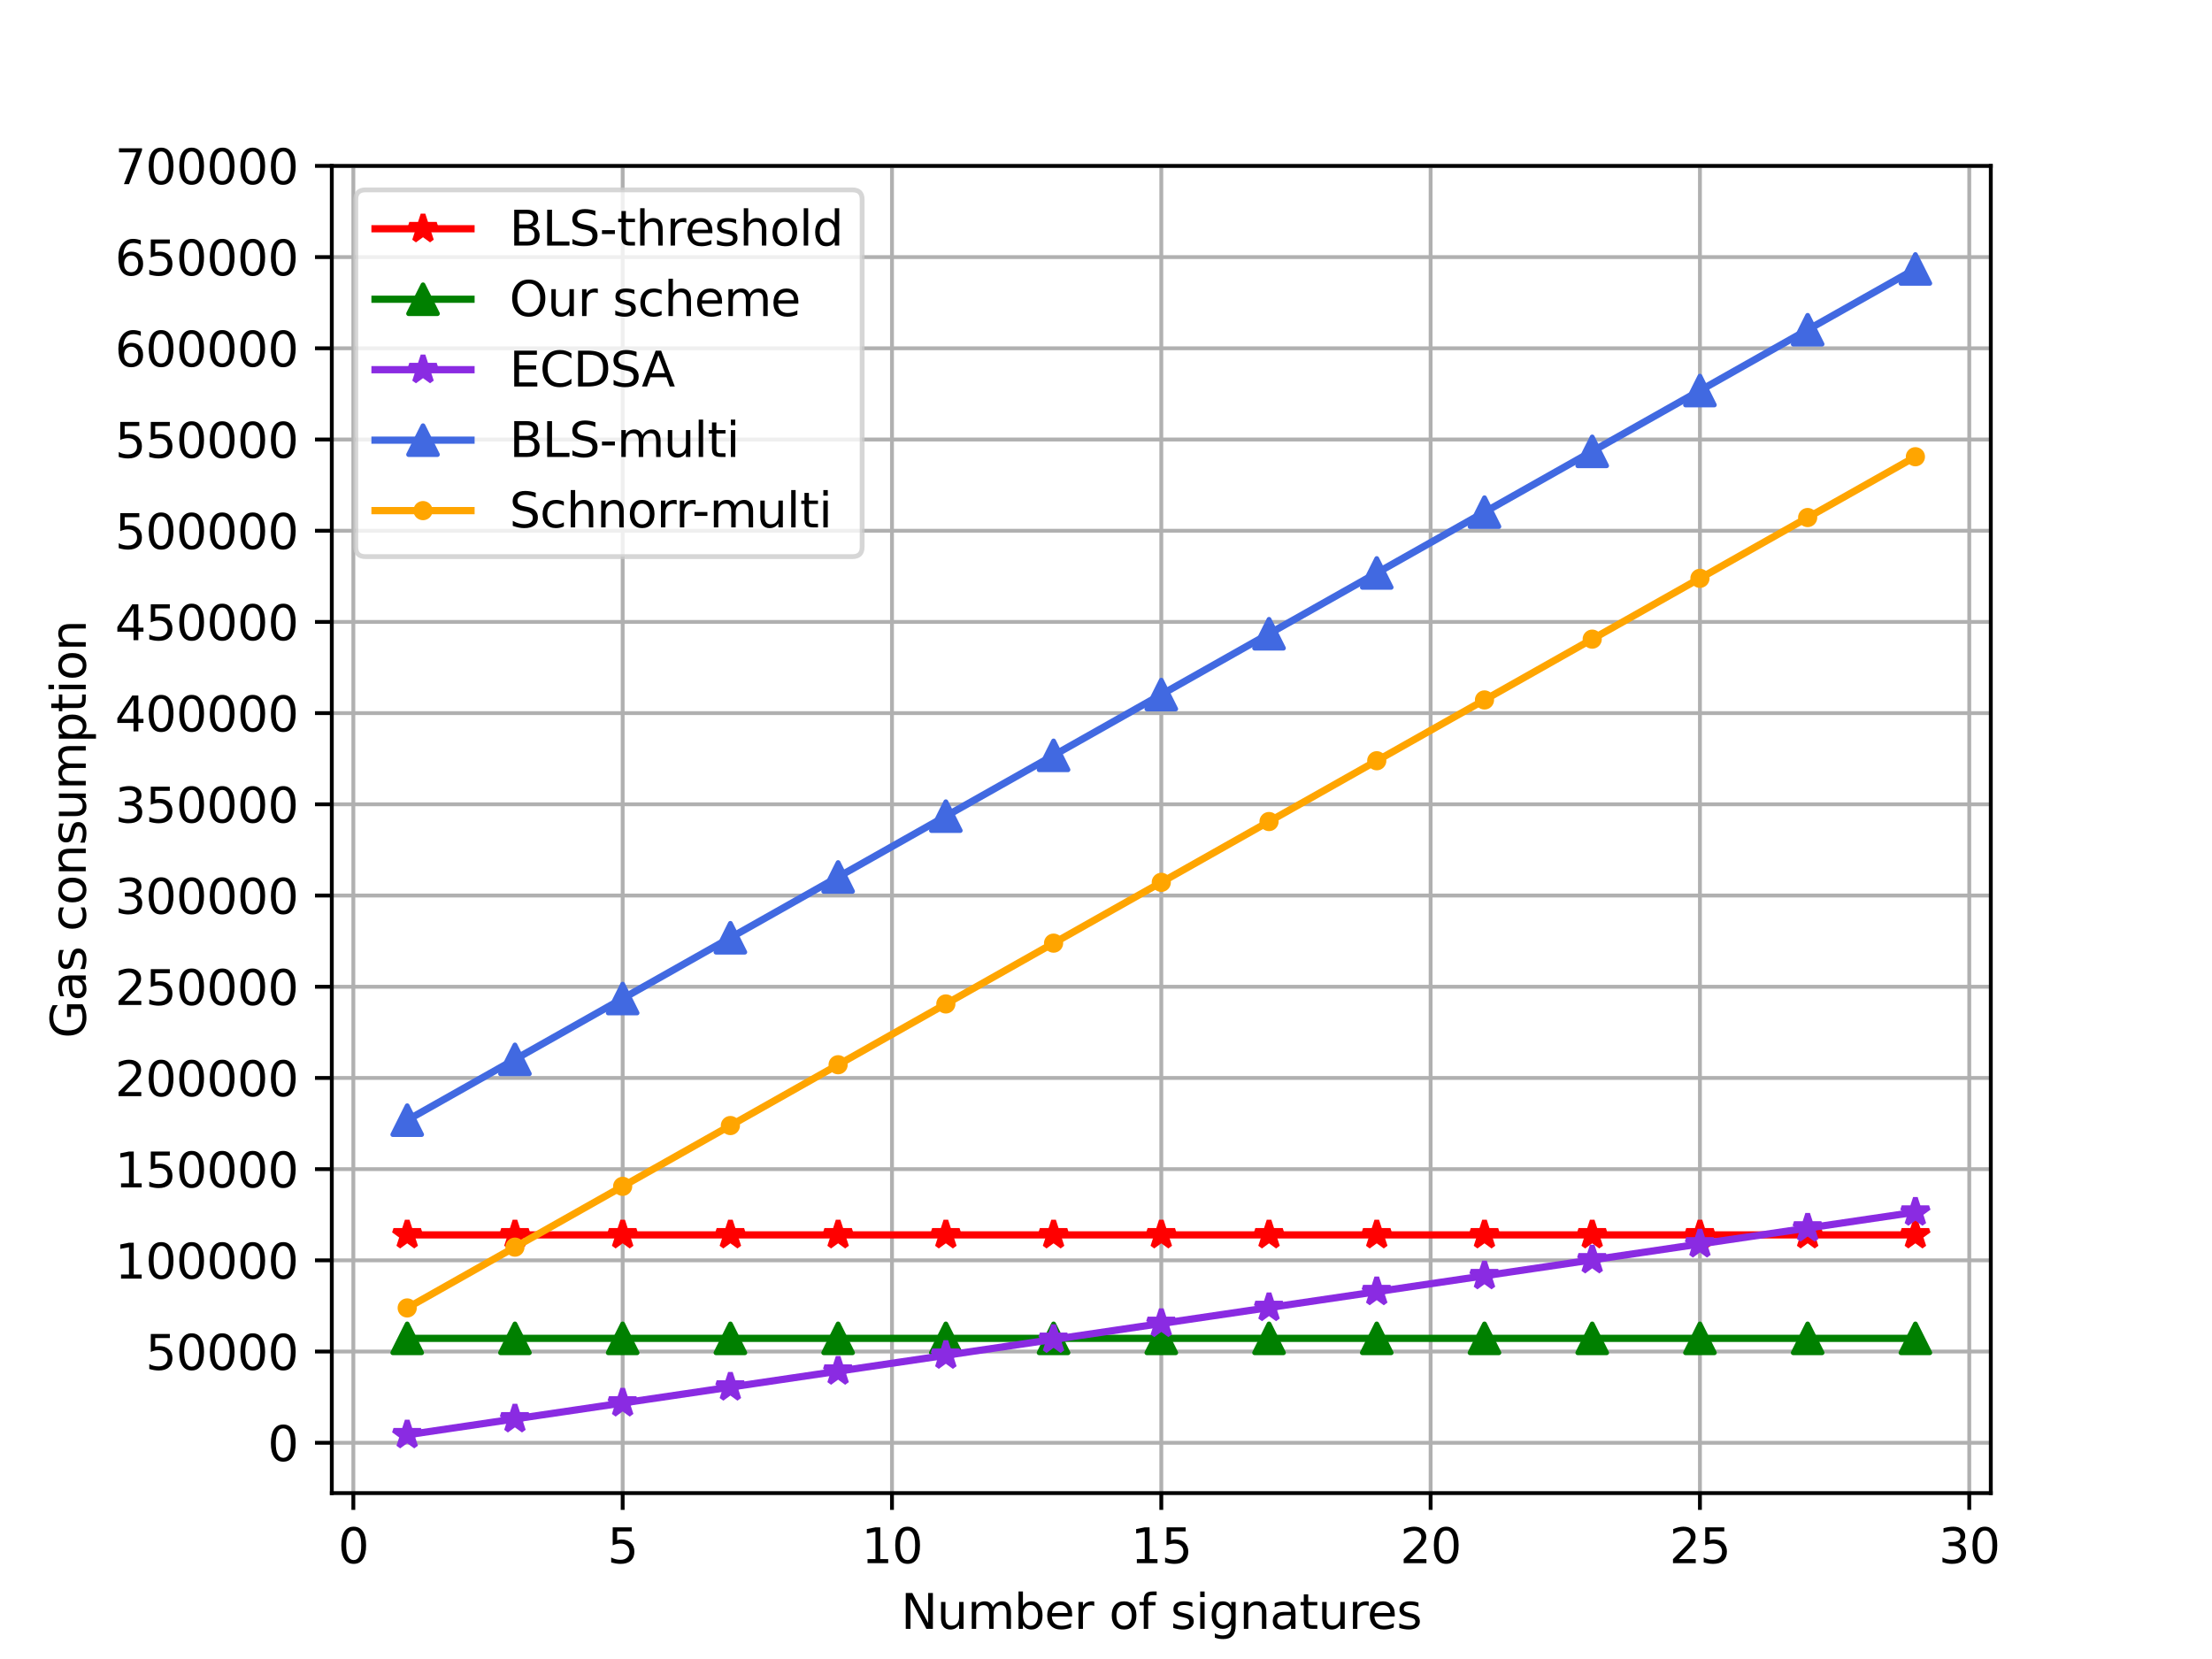 <?xml version="1.0" encoding="utf-8" standalone="no"?>
<!DOCTYPE svg PUBLIC "-//W3C//DTD SVG 1.1//EN"
  "http://www.w3.org/Graphics/SVG/1.1/DTD/svg11.dtd">
<svg xmlns:xlink="http://www.w3.org/1999/xlink" width="460.8pt" height="345.6pt" viewBox="0 0 460.8 345.6" xmlns="http://www.w3.org/2000/svg" version="1.1">
 <defs>
  <style type="text/css">*{stroke-linejoin: round; stroke-linecap: butt}</style>
 </defs>
 <g id="figure_1">
  <g id="patch_1">
   <path d="M 0 345.6 
L 460.8 345.6 
L 460.8 0 
L 0 0 
z
" style="fill: #ffffff"/>
  </g>
  <g id="axes_1">
   <g id="patch_2">
    <path d="M 69.12 311.04 
L 414.72 311.04 
L 414.72 34.56 
L 69.12 34.56 
z
" style="fill: #ffffff"/>
   </g>
   <g id="matplotlib.axis_1">
    <g id="xtick_1">
     <g id="line2d_1">
      <path d="M 73.608 311.04 
L 73.608 34.56 
" clip-path="url(#p33dfcb2be7)" style="fill: none; stroke: #b0b0b0; stroke-width: 0.8; stroke-linecap: square"/>
     </g>
     <g id="line2d_2">
      <defs>
       <path id="me8827a3fb5" d="M 0 0 
L 0 3.5 
" style="stroke: #000000; stroke-width: 0.8"/>
      </defs>
      <g>
       <use xlink:href="#me8827a3fb5" x="73.608" y="311.04" style="stroke: #000000; stroke-width: 0.8"/>
      </g>
     </g>
     <g id="text_1">
      <!-- 0 -->
      <g transform="translate(70.427 325.638) scale(0.1 -0.1)">
       <defs>
        <path id="DejaVuSans-30" d="M 2034 4250 
Q 1547 4250 1301 3770 
Q 1056 3291 1056 2328 
Q 1056 1369 1301 889 
Q 1547 409 2034 409 
Q 2525 409 2770 889 
Q 3016 1369 3016 2328 
Q 3016 3291 2770 3770 
Q 2525 4250 2034 4250 
z
M 2034 4750 
Q 2819 4750 3233 4129 
Q 3647 3509 3647 2328 
Q 3647 1150 3233 529 
Q 2819 -91 2034 -91 
Q 1250 -91 836 529 
Q 422 1150 422 2328 
Q 422 3509 836 4129 
Q 1250 4750 2034 4750 
z
" transform="scale(0.016)"/>
       </defs>
       <use xlink:href="#DejaVuSans-30"/>
      </g>
     </g>
    </g>
    <g id="xtick_2">
     <g id="line2d_3">
      <path d="M 129.712 311.04 
L 129.712 34.56 
" clip-path="url(#p33dfcb2be7)" style="fill: none; stroke: #b0b0b0; stroke-width: 0.8; stroke-linecap: square"/>
     </g>
     <g id="line2d_4">
      <g>
       <use xlink:href="#me8827a3fb5" x="129.712" y="311.04" style="stroke: #000000; stroke-width: 0.8"/>
      </g>
     </g>
     <g id="text_2">
      <!-- 5 -->
      <g transform="translate(126.531 325.638) scale(0.1 -0.1)">
       <defs>
        <path id="DejaVuSans-35" d="M 691 4666 
L 3169 4666 
L 3169 4134 
L 1269 4134 
L 1269 2991 
Q 1406 3038 1543 3061 
Q 1681 3084 1819 3084 
Q 2600 3084 3056 2656 
Q 3513 2228 3513 1497 
Q 3513 744 3044 326 
Q 2575 -91 1722 -91 
Q 1428 -91 1123 -41 
Q 819 9 494 109 
L 494 744 
Q 775 591 1075 516 
Q 1375 441 1709 441 
Q 2250 441 2565 725 
Q 2881 1009 2881 1497 
Q 2881 1984 2565 2268 
Q 2250 2553 1709 2553 
Q 1456 2553 1204 2497 
Q 953 2441 691 2322 
L 691 4666 
z
" transform="scale(0.016)"/>
       </defs>
       <use xlink:href="#DejaVuSans-35"/>
      </g>
     </g>
    </g>
    <g id="xtick_3">
     <g id="line2d_5">
      <path d="M 185.816 311.04 
L 185.816 34.56 
" clip-path="url(#p33dfcb2be7)" style="fill: none; stroke: #b0b0b0; stroke-width: 0.8; stroke-linecap: square"/>
     </g>
     <g id="line2d_6">
      <g>
       <use xlink:href="#me8827a3fb5" x="185.816" y="311.04" style="stroke: #000000; stroke-width: 0.8"/>
      </g>
     </g>
     <g id="text_3">
      <!-- 10 -->
      <g transform="translate(179.454 325.638) scale(0.1 -0.1)">
       <defs>
        <path id="DejaVuSans-31" d="M 794 531 
L 1825 531 
L 1825 4091 
L 703 3866 
L 703 4441 
L 1819 4666 
L 2450 4666 
L 2450 531 
L 3481 531 
L 3481 0 
L 794 0 
L 794 531 
z
" transform="scale(0.016)"/>
       </defs>
       <use xlink:href="#DejaVuSans-31"/>
       <use xlink:href="#DejaVuSans-30" x="63.623"/>
      </g>
     </g>
    </g>
    <g id="xtick_4">
     <g id="line2d_7">
      <path d="M 241.92 311.04 
L 241.92 34.56 
" clip-path="url(#p33dfcb2be7)" style="fill: none; stroke: #b0b0b0; stroke-width: 0.8; stroke-linecap: square"/>
     </g>
     <g id="line2d_8">
      <g>
       <use xlink:href="#me8827a3fb5" x="241.92" y="311.04" style="stroke: #000000; stroke-width: 0.8"/>
      </g>
     </g>
     <g id="text_4">
      <!-- 15 -->
      <g transform="translate(235.558 325.638) scale(0.1 -0.1)">
       <use xlink:href="#DejaVuSans-31"/>
       <use xlink:href="#DejaVuSans-35" x="63.623"/>
      </g>
     </g>
    </g>
    <g id="xtick_5">
     <g id="line2d_9">
      <path d="M 298.024 311.04 
L 298.024 34.56 
" clip-path="url(#p33dfcb2be7)" style="fill: none; stroke: #b0b0b0; stroke-width: 0.8; stroke-linecap: square"/>
     </g>
     <g id="line2d_10">
      <g>
       <use xlink:href="#me8827a3fb5" x="298.024" y="311.04" style="stroke: #000000; stroke-width: 0.8"/>
      </g>
     </g>
     <g id="text_5">
      <!-- 20 -->
      <g transform="translate(291.661 325.638) scale(0.1 -0.1)">
       <defs>
        <path id="DejaVuSans-32" d="M 1228 531 
L 3431 531 
L 3431 0 
L 469 0 
L 469 531 
Q 828 903 1448 1529 
Q 2069 2156 2228 2338 
Q 2531 2678 2651 2914 
Q 2772 3150 2772 3378 
Q 2772 3750 2511 3984 
Q 2250 4219 1831 4219 
Q 1534 4219 1204 4116 
Q 875 4013 500 3803 
L 500 4441 
Q 881 4594 1212 4672 
Q 1544 4750 1819 4750 
Q 2544 4750 2975 4387 
Q 3406 4025 3406 3419 
Q 3406 3131 3298 2873 
Q 3191 2616 2906 2266 
Q 2828 2175 2409 1742 
Q 1991 1309 1228 531 
z
" transform="scale(0.016)"/>
       </defs>
       <use xlink:href="#DejaVuSans-32"/>
       <use xlink:href="#DejaVuSans-30" x="63.623"/>
      </g>
     </g>
    </g>
    <g id="xtick_6">
     <g id="line2d_11">
      <path d="M 354.128 311.04 
L 354.128 34.56 
" clip-path="url(#p33dfcb2be7)" style="fill: none; stroke: #b0b0b0; stroke-width: 0.8; stroke-linecap: square"/>
     </g>
     <g id="line2d_12">
      <g>
       <use xlink:href="#me8827a3fb5" x="354.128" y="311.04" style="stroke: #000000; stroke-width: 0.8"/>
      </g>
     </g>
     <g id="text_6">
      <!-- 25 -->
      <g transform="translate(347.765 325.638) scale(0.1 -0.1)">
       <use xlink:href="#DejaVuSans-32"/>
       <use xlink:href="#DejaVuSans-35" x="63.623"/>
      </g>
     </g>
    </g>
    <g id="xtick_7">
     <g id="line2d_13">
      <path d="M 410.232 311.04 
L 410.232 34.56 
" clip-path="url(#p33dfcb2be7)" style="fill: none; stroke: #b0b0b0; stroke-width: 0.8; stroke-linecap: square"/>
     </g>
     <g id="line2d_14">
      <g>
       <use xlink:href="#me8827a3fb5" x="410.232" y="311.04" style="stroke: #000000; stroke-width: 0.8"/>
      </g>
     </g>
     <g id="text_7">
      <!-- 30 -->
      <g transform="translate(403.869 325.638) scale(0.1 -0.1)">
       <defs>
        <path id="DejaVuSans-33" d="M 2597 2516 
Q 3050 2419 3304 2112 
Q 3559 1806 3559 1356 
Q 3559 666 3084 287 
Q 2609 -91 1734 -91 
Q 1441 -91 1130 -33 
Q 819 25 488 141 
L 488 750 
Q 750 597 1062 519 
Q 1375 441 1716 441 
Q 2309 441 2620 675 
Q 2931 909 2931 1356 
Q 2931 1769 2642 2001 
Q 2353 2234 1838 2234 
L 1294 2234 
L 1294 2753 
L 1863 2753 
Q 2328 2753 2575 2939 
Q 2822 3125 2822 3475 
Q 2822 3834 2567 4026 
Q 2313 4219 1838 4219 
Q 1578 4219 1281 4162 
Q 984 4106 628 3988 
L 628 4550 
Q 988 4650 1302 4700 
Q 1616 4750 1894 4750 
Q 2613 4750 3031 4423 
Q 3450 4097 3450 3541 
Q 3450 3153 3228 2886 
Q 3006 2619 2597 2516 
z
" transform="scale(0.016)"/>
       </defs>
       <use xlink:href="#DejaVuSans-33"/>
       <use xlink:href="#DejaVuSans-30" x="63.623"/>
      </g>
     </g>
    </g>
    <g id="text_8">
     <!-- Number of signatures -->
     <g transform="translate(187.683 339.317) scale(0.1 -0.1)">
      <defs>
       <path id="DejaVuSans-4e" d="M 628 4666 
L 1478 4666 
L 3547 763 
L 3547 4666 
L 4159 4666 
L 4159 0 
L 3309 0 
L 1241 3903 
L 1241 0 
L 628 0 
L 628 4666 
z
" transform="scale(0.016)"/>
       <path id="DejaVuSans-75" d="M 544 1381 
L 544 3500 
L 1119 3500 
L 1119 1403 
Q 1119 906 1312 657 
Q 1506 409 1894 409 
Q 2359 409 2629 706 
Q 2900 1003 2900 1516 
L 2900 3500 
L 3475 3500 
L 3475 0 
L 2900 0 
L 2900 538 
Q 2691 219 2414 64 
Q 2138 -91 1772 -91 
Q 1169 -91 856 284 
Q 544 659 544 1381 
z
M 1991 3584 
L 1991 3584 
z
" transform="scale(0.016)"/>
       <path id="DejaVuSans-6d" d="M 3328 2828 
Q 3544 3216 3844 3400 
Q 4144 3584 4550 3584 
Q 5097 3584 5394 3201 
Q 5691 2819 5691 2113 
L 5691 0 
L 5113 0 
L 5113 2094 
Q 5113 2597 4934 2840 
Q 4756 3084 4391 3084 
Q 3944 3084 3684 2787 
Q 3425 2491 3425 1978 
L 3425 0 
L 2847 0 
L 2847 2094 
Q 2847 2600 2669 2842 
Q 2491 3084 2119 3084 
Q 1678 3084 1418 2786 
Q 1159 2488 1159 1978 
L 1159 0 
L 581 0 
L 581 3500 
L 1159 3500 
L 1159 2956 
Q 1356 3278 1631 3431 
Q 1906 3584 2284 3584 
Q 2666 3584 2933 3390 
Q 3200 3197 3328 2828 
z
" transform="scale(0.016)"/>
       <path id="DejaVuSans-62" d="M 3116 1747 
Q 3116 2381 2855 2742 
Q 2594 3103 2138 3103 
Q 1681 3103 1420 2742 
Q 1159 2381 1159 1747 
Q 1159 1113 1420 752 
Q 1681 391 2138 391 
Q 2594 391 2855 752 
Q 3116 1113 3116 1747 
z
M 1159 2969 
Q 1341 3281 1617 3432 
Q 1894 3584 2278 3584 
Q 2916 3584 3314 3078 
Q 3713 2572 3713 1747 
Q 3713 922 3314 415 
Q 2916 -91 2278 -91 
Q 1894 -91 1617 61 
Q 1341 213 1159 525 
L 1159 0 
L 581 0 
L 581 4863 
L 1159 4863 
L 1159 2969 
z
" transform="scale(0.016)"/>
       <path id="DejaVuSans-65" d="M 3597 1894 
L 3597 1613 
L 953 1613 
Q 991 1019 1311 708 
Q 1631 397 2203 397 
Q 2534 397 2845 478 
Q 3156 559 3463 722 
L 3463 178 
Q 3153 47 2828 -22 
Q 2503 -91 2169 -91 
Q 1331 -91 842 396 
Q 353 884 353 1716 
Q 353 2575 817 3079 
Q 1281 3584 2069 3584 
Q 2775 3584 3186 3129 
Q 3597 2675 3597 1894 
z
M 3022 2063 
Q 3016 2534 2758 2815 
Q 2500 3097 2075 3097 
Q 1594 3097 1305 2825 
Q 1016 2553 972 2059 
L 3022 2063 
z
" transform="scale(0.016)"/>
       <path id="DejaVuSans-72" d="M 2631 2963 
Q 2534 3019 2420 3045 
Q 2306 3072 2169 3072 
Q 1681 3072 1420 2755 
Q 1159 2438 1159 1844 
L 1159 0 
L 581 0 
L 581 3500 
L 1159 3500 
L 1159 2956 
Q 1341 3275 1631 3429 
Q 1922 3584 2338 3584 
Q 2397 3584 2469 3576 
Q 2541 3569 2628 3553 
L 2631 2963 
z
" transform="scale(0.016)"/>
       <path id="DejaVuSans-20" transform="scale(0.016)"/>
       <path id="DejaVuSans-6f" d="M 1959 3097 
Q 1497 3097 1228 2736 
Q 959 2375 959 1747 
Q 959 1119 1226 758 
Q 1494 397 1959 397 
Q 2419 397 2687 759 
Q 2956 1122 2956 1747 
Q 2956 2369 2687 2733 
Q 2419 3097 1959 3097 
z
M 1959 3584 
Q 2709 3584 3137 3096 
Q 3566 2609 3566 1747 
Q 3566 888 3137 398 
Q 2709 -91 1959 -91 
Q 1206 -91 779 398 
Q 353 888 353 1747 
Q 353 2609 779 3096 
Q 1206 3584 1959 3584 
z
" transform="scale(0.016)"/>
       <path id="DejaVuSans-66" d="M 2375 4863 
L 2375 4384 
L 1825 4384 
Q 1516 4384 1395 4259 
Q 1275 4134 1275 3809 
L 1275 3500 
L 2222 3500 
L 2222 3053 
L 1275 3053 
L 1275 0 
L 697 0 
L 697 3053 
L 147 3053 
L 147 3500 
L 697 3500 
L 697 3744 
Q 697 4328 969 4595 
Q 1241 4863 1831 4863 
L 2375 4863 
z
" transform="scale(0.016)"/>
       <path id="DejaVuSans-73" d="M 2834 3397 
L 2834 2853 
Q 2591 2978 2328 3040 
Q 2066 3103 1784 3103 
Q 1356 3103 1142 2972 
Q 928 2841 928 2578 
Q 928 2378 1081 2264 
Q 1234 2150 1697 2047 
L 1894 2003 
Q 2506 1872 2764 1633 
Q 3022 1394 3022 966 
Q 3022 478 2636 193 
Q 2250 -91 1575 -91 
Q 1294 -91 989 -36 
Q 684 19 347 128 
L 347 722 
Q 666 556 975 473 
Q 1284 391 1588 391 
Q 1994 391 2212 530 
Q 2431 669 2431 922 
Q 2431 1156 2273 1281 
Q 2116 1406 1581 1522 
L 1381 1569 
Q 847 1681 609 1914 
Q 372 2147 372 2553 
Q 372 3047 722 3315 
Q 1072 3584 1716 3584 
Q 2034 3584 2315 3537 
Q 2597 3491 2834 3397 
z
" transform="scale(0.016)"/>
       <path id="DejaVuSans-69" d="M 603 3500 
L 1178 3500 
L 1178 0 
L 603 0 
L 603 3500 
z
M 603 4863 
L 1178 4863 
L 1178 4134 
L 603 4134 
L 603 4863 
z
" transform="scale(0.016)"/>
       <path id="DejaVuSans-67" d="M 2906 1791 
Q 2906 2416 2648 2759 
Q 2391 3103 1925 3103 
Q 1463 3103 1205 2759 
Q 947 2416 947 1791 
Q 947 1169 1205 825 
Q 1463 481 1925 481 
Q 2391 481 2648 825 
Q 2906 1169 2906 1791 
z
M 3481 434 
Q 3481 -459 3084 -895 
Q 2688 -1331 1869 -1331 
Q 1566 -1331 1297 -1286 
Q 1028 -1241 775 -1147 
L 775 -588 
Q 1028 -725 1275 -790 
Q 1522 -856 1778 -856 
Q 2344 -856 2625 -561 
Q 2906 -266 2906 331 
L 2906 616 
Q 2728 306 2450 153 
Q 2172 0 1784 0 
Q 1141 0 747 490 
Q 353 981 353 1791 
Q 353 2603 747 3093 
Q 1141 3584 1784 3584 
Q 2172 3584 2450 3431 
Q 2728 3278 2906 2969 
L 2906 3500 
L 3481 3500 
L 3481 434 
z
" transform="scale(0.016)"/>
       <path id="DejaVuSans-6e" d="M 3513 2113 
L 3513 0 
L 2938 0 
L 2938 2094 
Q 2938 2591 2744 2837 
Q 2550 3084 2163 3084 
Q 1697 3084 1428 2787 
Q 1159 2491 1159 1978 
L 1159 0 
L 581 0 
L 581 3500 
L 1159 3500 
L 1159 2956 
Q 1366 3272 1645 3428 
Q 1925 3584 2291 3584 
Q 2894 3584 3203 3211 
Q 3513 2838 3513 2113 
z
" transform="scale(0.016)"/>
       <path id="DejaVuSans-61" d="M 2194 1759 
Q 1497 1759 1228 1600 
Q 959 1441 959 1056 
Q 959 750 1161 570 
Q 1363 391 1709 391 
Q 2188 391 2477 730 
Q 2766 1069 2766 1631 
L 2766 1759 
L 2194 1759 
z
M 3341 1997 
L 3341 0 
L 2766 0 
L 2766 531 
Q 2569 213 2275 61 
Q 1981 -91 1556 -91 
Q 1019 -91 701 211 
Q 384 513 384 1019 
Q 384 1609 779 1909 
Q 1175 2209 1959 2209 
L 2766 2209 
L 2766 2266 
Q 2766 2663 2505 2880 
Q 2244 3097 1772 3097 
Q 1472 3097 1187 3025 
Q 903 2953 641 2809 
L 641 3341 
Q 956 3463 1253 3523 
Q 1550 3584 1831 3584 
Q 2591 3584 2966 3190 
Q 3341 2797 3341 1997 
z
" transform="scale(0.016)"/>
       <path id="DejaVuSans-74" d="M 1172 4494 
L 1172 3500 
L 2356 3500 
L 2356 3053 
L 1172 3053 
L 1172 1153 
Q 1172 725 1289 603 
Q 1406 481 1766 481 
L 2356 481 
L 2356 0 
L 1766 0 
Q 1100 0 847 248 
Q 594 497 594 1153 
L 594 3053 
L 172 3053 
L 172 3500 
L 594 3500 
L 594 4494 
L 1172 4494 
z
" transform="scale(0.016)"/>
      </defs>
      <use xlink:href="#DejaVuSans-4e"/>
      <use xlink:href="#DejaVuSans-75" x="74.805"/>
      <use xlink:href="#DejaVuSans-6d" x="138.184"/>
      <use xlink:href="#DejaVuSans-62" x="235.596"/>
      <use xlink:href="#DejaVuSans-65" x="299.072"/>
      <use xlink:href="#DejaVuSans-72" x="360.596"/>
      <use xlink:href="#DejaVuSans-20" x="401.709"/>
      <use xlink:href="#DejaVuSans-6f" x="433.496"/>
      <use xlink:href="#DejaVuSans-66" x="494.678"/>
      <use xlink:href="#DejaVuSans-20" x="529.883"/>
      <use xlink:href="#DejaVuSans-73" x="561.67"/>
      <use xlink:href="#DejaVuSans-69" x="613.77"/>
      <use xlink:href="#DejaVuSans-67" x="641.553"/>
      <use xlink:href="#DejaVuSans-6e" x="705.029"/>
      <use xlink:href="#DejaVuSans-61" x="768.408"/>
      <use xlink:href="#DejaVuSans-74" x="829.688"/>
      <use xlink:href="#DejaVuSans-75" x="868.896"/>
      <use xlink:href="#DejaVuSans-72" x="932.275"/>
      <use xlink:href="#DejaVuSans-65" x="971.139"/>
      <use xlink:href="#DejaVuSans-73" x="1032.662"/>
     </g>
    </g>
   </g>
   <g id="matplotlib.axis_2">
    <g id="ytick_1">
     <g id="line2d_15">
      <path d="M 69.12 300.553 
L 414.72 300.553 
" clip-path="url(#p33dfcb2be7)" style="fill: none; stroke: #b0b0b0; stroke-width: 0.8; stroke-linecap: square"/>
     </g>
     <g id="line2d_16">
      <defs>
       <path id="ma5b031418d" d="M 0 0 
L -3.5 0 
" style="stroke: #000000; stroke-width: 0.8"/>
      </defs>
      <g>
       <use xlink:href="#ma5b031418d" x="69.12" y="300.553" style="stroke: #000000; stroke-width: 0.8"/>
      </g>
     </g>
     <g id="text_9">
      <!-- 0 -->
      <g transform="translate(55.758 304.352) scale(0.1 -0.1)">
       <use xlink:href="#DejaVuSans-30"/>
      </g>
     </g>
    </g>
    <g id="ytick_2">
     <g id="line2d_17">
      <path d="M 69.12 281.553 
L 414.72 281.553 
" clip-path="url(#p33dfcb2be7)" style="fill: none; stroke: #b0b0b0; stroke-width: 0.8; stroke-linecap: square"/>
     </g>
     <g id="line2d_18">
      <g>
       <use xlink:href="#ma5b031418d" x="69.12" y="281.553" style="stroke: #000000; stroke-width: 0.8"/>
      </g>
     </g>
     <g id="text_10">
      <!-- 50000 -->
      <g transform="translate(30.308 285.353) scale(0.1 -0.1)">
       <use xlink:href="#DejaVuSans-35"/>
       <use xlink:href="#DejaVuSans-30" x="63.623"/>
       <use xlink:href="#DejaVuSans-30" x="127.246"/>
       <use xlink:href="#DejaVuSans-30" x="190.869"/>
       <use xlink:href="#DejaVuSans-30" x="254.492"/>
      </g>
     </g>
    </g>
    <g id="ytick_3">
     <g id="line2d_19">
      <path d="M 69.12 262.554 
L 414.72 262.554 
" clip-path="url(#p33dfcb2be7)" style="fill: none; stroke: #b0b0b0; stroke-width: 0.8; stroke-linecap: square"/>
     </g>
     <g id="line2d_20">
      <g>
       <use xlink:href="#ma5b031418d" x="69.12" y="262.554" style="stroke: #000000; stroke-width: 0.8"/>
      </g>
     </g>
     <g id="text_11">
      <!-- 100000 -->
      <g transform="translate(23.945 266.353) scale(0.1 -0.1)">
       <use xlink:href="#DejaVuSans-31"/>
       <use xlink:href="#DejaVuSans-30" x="63.623"/>
       <use xlink:href="#DejaVuSans-30" x="127.246"/>
       <use xlink:href="#DejaVuSans-30" x="190.869"/>
       <use xlink:href="#DejaVuSans-30" x="254.492"/>
       <use xlink:href="#DejaVuSans-30" x="318.115"/>
      </g>
     </g>
    </g>
    <g id="ytick_4">
     <g id="line2d_21">
      <path d="M 69.12 243.554 
L 414.72 243.554 
" clip-path="url(#p33dfcb2be7)" style="fill: none; stroke: #b0b0b0; stroke-width: 0.8; stroke-linecap: square"/>
     </g>
     <g id="line2d_22">
      <g>
       <use xlink:href="#ma5b031418d" x="69.12" y="243.554" style="stroke: #000000; stroke-width: 0.8"/>
      </g>
     </g>
     <g id="text_12">
      <!-- 150000 -->
      <g transform="translate(23.945 247.354) scale(0.1 -0.1)">
       <use xlink:href="#DejaVuSans-31"/>
       <use xlink:href="#DejaVuSans-35" x="63.623"/>
       <use xlink:href="#DejaVuSans-30" x="127.246"/>
       <use xlink:href="#DejaVuSans-30" x="190.869"/>
       <use xlink:href="#DejaVuSans-30" x="254.492"/>
       <use xlink:href="#DejaVuSans-30" x="318.115"/>
      </g>
     </g>
    </g>
    <g id="ytick_5">
     <g id="line2d_23">
      <path d="M 69.12 224.555 
L 414.72 224.555 
" clip-path="url(#p33dfcb2be7)" style="fill: none; stroke: #b0b0b0; stroke-width: 0.8; stroke-linecap: square"/>
     </g>
     <g id="line2d_24">
      <g>
       <use xlink:href="#ma5b031418d" x="69.12" y="224.555" style="stroke: #000000; stroke-width: 0.8"/>
      </g>
     </g>
     <g id="text_13">
      <!-- 200000 -->
      <g transform="translate(23.945 228.354) scale(0.1 -0.1)">
       <use xlink:href="#DejaVuSans-32"/>
       <use xlink:href="#DejaVuSans-30" x="63.623"/>
       <use xlink:href="#DejaVuSans-30" x="127.246"/>
       <use xlink:href="#DejaVuSans-30" x="190.869"/>
       <use xlink:href="#DejaVuSans-30" x="254.492"/>
       <use xlink:href="#DejaVuSans-30" x="318.115"/>
      </g>
     </g>
    </g>
    <g id="ytick_6">
     <g id="line2d_25">
      <path d="M 69.12 205.555 
L 414.72 205.555 
" clip-path="url(#p33dfcb2be7)" style="fill: none; stroke: #b0b0b0; stroke-width: 0.8; stroke-linecap: square"/>
     </g>
     <g id="line2d_26">
      <g>
       <use xlink:href="#ma5b031418d" x="69.12" y="205.555" style="stroke: #000000; stroke-width: 0.8"/>
      </g>
     </g>
     <g id="text_14">
      <!-- 250000 -->
      <g transform="translate(23.945 209.355) scale(0.1 -0.1)">
       <use xlink:href="#DejaVuSans-32"/>
       <use xlink:href="#DejaVuSans-35" x="63.623"/>
       <use xlink:href="#DejaVuSans-30" x="127.246"/>
       <use xlink:href="#DejaVuSans-30" x="190.869"/>
       <use xlink:href="#DejaVuSans-30" x="254.492"/>
       <use xlink:href="#DejaVuSans-30" x="318.115"/>
      </g>
     </g>
    </g>
    <g id="ytick_7">
     <g id="line2d_27">
      <path d="M 69.12 186.556 
L 414.72 186.556 
" clip-path="url(#p33dfcb2be7)" style="fill: none; stroke: #b0b0b0; stroke-width: 0.8; stroke-linecap: square"/>
     </g>
     <g id="line2d_28">
      <g>
       <use xlink:href="#ma5b031418d" x="69.12" y="186.556" style="stroke: #000000; stroke-width: 0.8"/>
      </g>
     </g>
     <g id="text_15">
      <!-- 300000 -->
      <g transform="translate(23.945 190.355) scale(0.1 -0.1)">
       <use xlink:href="#DejaVuSans-33"/>
       <use xlink:href="#DejaVuSans-30" x="63.623"/>
       <use xlink:href="#DejaVuSans-30" x="127.246"/>
       <use xlink:href="#DejaVuSans-30" x="190.869"/>
       <use xlink:href="#DejaVuSans-30" x="254.492"/>
       <use xlink:href="#DejaVuSans-30" x="318.115"/>
      </g>
     </g>
    </g>
    <g id="ytick_8">
     <g id="line2d_29">
      <path d="M 69.12 167.556 
L 414.72 167.556 
" clip-path="url(#p33dfcb2be7)" style="fill: none; stroke: #b0b0b0; stroke-width: 0.8; stroke-linecap: square"/>
     </g>
     <g id="line2d_30">
      <g>
       <use xlink:href="#ma5b031418d" x="69.12" y="167.556" style="stroke: #000000; stroke-width: 0.8"/>
      </g>
     </g>
     <g id="text_16">
      <!-- 350000 -->
      <g transform="translate(23.945 171.356) scale(0.1 -0.1)">
       <use xlink:href="#DejaVuSans-33"/>
       <use xlink:href="#DejaVuSans-35" x="63.623"/>
       <use xlink:href="#DejaVuSans-30" x="127.246"/>
       <use xlink:href="#DejaVuSans-30" x="190.869"/>
       <use xlink:href="#DejaVuSans-30" x="254.492"/>
       <use xlink:href="#DejaVuSans-30" x="318.115"/>
      </g>
     </g>
    </g>
    <g id="ytick_9">
     <g id="line2d_31">
      <path d="M 69.12 148.557 
L 414.72 148.557 
" clip-path="url(#p33dfcb2be7)" style="fill: none; stroke: #b0b0b0; stroke-width: 0.8; stroke-linecap: square"/>
     </g>
     <g id="line2d_32">
      <g>
       <use xlink:href="#ma5b031418d" x="69.12" y="148.557" style="stroke: #000000; stroke-width: 0.8"/>
      </g>
     </g>
     <g id="text_17">
      <!-- 400000 -->
      <g transform="translate(23.945 152.356) scale(0.1 -0.1)">
       <defs>
        <path id="DejaVuSans-34" d="M 2419 4116 
L 825 1625 
L 2419 1625 
L 2419 4116 
z
M 2253 4666 
L 3047 4666 
L 3047 1625 
L 3713 1625 
L 3713 1100 
L 3047 1100 
L 3047 0 
L 2419 0 
L 2419 1100 
L 313 1100 
L 313 1709 
L 2253 4666 
z
" transform="scale(0.016)"/>
       </defs>
       <use xlink:href="#DejaVuSans-34"/>
       <use xlink:href="#DejaVuSans-30" x="63.623"/>
       <use xlink:href="#DejaVuSans-30" x="127.246"/>
       <use xlink:href="#DejaVuSans-30" x="190.869"/>
       <use xlink:href="#DejaVuSans-30" x="254.492"/>
       <use xlink:href="#DejaVuSans-30" x="318.115"/>
      </g>
     </g>
    </g>
    <g id="ytick_10">
     <g id="line2d_33">
      <path d="M 69.12 129.557 
L 414.72 129.557 
" clip-path="url(#p33dfcb2be7)" style="fill: none; stroke: #b0b0b0; stroke-width: 0.8; stroke-linecap: square"/>
     </g>
     <g id="line2d_34">
      <g>
       <use xlink:href="#ma5b031418d" x="69.12" y="129.557" style="stroke: #000000; stroke-width: 0.8"/>
      </g>
     </g>
     <g id="text_18">
      <!-- 450000 -->
      <g transform="translate(23.945 133.357) scale(0.1 -0.1)">
       <use xlink:href="#DejaVuSans-34"/>
       <use xlink:href="#DejaVuSans-35" x="63.623"/>
       <use xlink:href="#DejaVuSans-30" x="127.246"/>
       <use xlink:href="#DejaVuSans-30" x="190.869"/>
       <use xlink:href="#DejaVuSans-30" x="254.492"/>
       <use xlink:href="#DejaVuSans-30" x="318.115"/>
      </g>
     </g>
    </g>
    <g id="ytick_11">
     <g id="line2d_35">
      <path d="M 69.12 110.558 
L 414.72 110.558 
" clip-path="url(#p33dfcb2be7)" style="fill: none; stroke: #b0b0b0; stroke-width: 0.8; stroke-linecap: square"/>
     </g>
     <g id="line2d_36">
      <g>
       <use xlink:href="#ma5b031418d" x="69.12" y="110.558" style="stroke: #000000; stroke-width: 0.8"/>
      </g>
     </g>
     <g id="text_19">
      <!-- 500000 -->
      <g transform="translate(23.945 114.357) scale(0.1 -0.1)">
       <use xlink:href="#DejaVuSans-35"/>
       <use xlink:href="#DejaVuSans-30" x="63.623"/>
       <use xlink:href="#DejaVuSans-30" x="127.246"/>
       <use xlink:href="#DejaVuSans-30" x="190.869"/>
       <use xlink:href="#DejaVuSans-30" x="254.492"/>
       <use xlink:href="#DejaVuSans-30" x="318.115"/>
      </g>
     </g>
    </g>
    <g id="ytick_12">
     <g id="line2d_37">
      <path d="M 69.12 91.558 
L 414.72 91.558 
" clip-path="url(#p33dfcb2be7)" style="fill: none; stroke: #b0b0b0; stroke-width: 0.8; stroke-linecap: square"/>
     </g>
     <g id="line2d_38">
      <g>
       <use xlink:href="#ma5b031418d" x="69.12" y="91.558" style="stroke: #000000; stroke-width: 0.8"/>
      </g>
     </g>
     <g id="text_20">
      <!-- 550000 -->
      <g transform="translate(23.945 95.358) scale(0.1 -0.1)">
       <use xlink:href="#DejaVuSans-35"/>
       <use xlink:href="#DejaVuSans-35" x="63.623"/>
       <use xlink:href="#DejaVuSans-30" x="127.246"/>
       <use xlink:href="#DejaVuSans-30" x="190.869"/>
       <use xlink:href="#DejaVuSans-30" x="254.492"/>
       <use xlink:href="#DejaVuSans-30" x="318.115"/>
      </g>
     </g>
    </g>
    <g id="ytick_13">
     <g id="line2d_39">
      <path d="M 69.12 72.559 
L 414.72 72.559 
" clip-path="url(#p33dfcb2be7)" style="fill: none; stroke: #b0b0b0; stroke-width: 0.8; stroke-linecap: square"/>
     </g>
     <g id="line2d_40">
      <g>
       <use xlink:href="#ma5b031418d" x="69.12" y="72.559" style="stroke: #000000; stroke-width: 0.8"/>
      </g>
     </g>
     <g id="text_21">
      <!-- 600000 -->
      <g transform="translate(23.945 76.358) scale(0.1 -0.1)">
       <defs>
        <path id="DejaVuSans-36" d="M 2113 2584 
Q 1688 2584 1439 2293 
Q 1191 2003 1191 1497 
Q 1191 994 1439 701 
Q 1688 409 2113 409 
Q 2538 409 2786 701 
Q 3034 994 3034 1497 
Q 3034 2003 2786 2293 
Q 2538 2584 2113 2584 
z
M 3366 4563 
L 3366 3988 
Q 3128 4100 2886 4159 
Q 2644 4219 2406 4219 
Q 1781 4219 1451 3797 
Q 1122 3375 1075 2522 
Q 1259 2794 1537 2939 
Q 1816 3084 2150 3084 
Q 2853 3084 3261 2657 
Q 3669 2231 3669 1497 
Q 3669 778 3244 343 
Q 2819 -91 2113 -91 
Q 1303 -91 875 529 
Q 447 1150 447 2328 
Q 447 3434 972 4092 
Q 1497 4750 2381 4750 
Q 2619 4750 2861 4703 
Q 3103 4656 3366 4563 
z
" transform="scale(0.016)"/>
       </defs>
       <use xlink:href="#DejaVuSans-36"/>
       <use xlink:href="#DejaVuSans-30" x="63.623"/>
       <use xlink:href="#DejaVuSans-30" x="127.246"/>
       <use xlink:href="#DejaVuSans-30" x="190.869"/>
       <use xlink:href="#DejaVuSans-30" x="254.492"/>
       <use xlink:href="#DejaVuSans-30" x="318.115"/>
      </g>
     </g>
    </g>
    <g id="ytick_14">
     <g id="line2d_41">
      <path d="M 69.12 53.559 
L 414.72 53.559 
" clip-path="url(#p33dfcb2be7)" style="fill: none; stroke: #b0b0b0; stroke-width: 0.8; stroke-linecap: square"/>
     </g>
     <g id="line2d_42">
      <g>
       <use xlink:href="#ma5b031418d" x="69.12" y="53.559" style="stroke: #000000; stroke-width: 0.8"/>
      </g>
     </g>
     <g id="text_22">
      <!-- 650000 -->
      <g transform="translate(23.945 57.359) scale(0.1 -0.1)">
       <use xlink:href="#DejaVuSans-36"/>
       <use xlink:href="#DejaVuSans-35" x="63.623"/>
       <use xlink:href="#DejaVuSans-30" x="127.246"/>
       <use xlink:href="#DejaVuSans-30" x="190.869"/>
       <use xlink:href="#DejaVuSans-30" x="254.492"/>
       <use xlink:href="#DejaVuSans-30" x="318.115"/>
      </g>
     </g>
    </g>
    <g id="ytick_15">
     <g id="line2d_43">
      <path d="M 69.12 34.56 
L 414.72 34.56 
" clip-path="url(#p33dfcb2be7)" style="fill: none; stroke: #b0b0b0; stroke-width: 0.8; stroke-linecap: square"/>
     </g>
     <g id="line2d_44">
      <g>
       <use xlink:href="#ma5b031418d" x="69.12" y="34.56" style="stroke: #000000; stroke-width: 0.8"/>
      </g>
     </g>
     <g id="text_23">
      <!-- 700000 -->
      <g transform="translate(23.945 38.359) scale(0.1 -0.1)">
       <defs>
        <path id="DejaVuSans-37" d="M 525 4666 
L 3525 4666 
L 3525 4397 
L 1831 0 
L 1172 0 
L 2766 4134 
L 525 4134 
L 525 4666 
z
" transform="scale(0.016)"/>
       </defs>
       <use xlink:href="#DejaVuSans-37"/>
       <use xlink:href="#DejaVuSans-30" x="63.623"/>
       <use xlink:href="#DejaVuSans-30" x="127.246"/>
       <use xlink:href="#DejaVuSans-30" x="190.869"/>
       <use xlink:href="#DejaVuSans-30" x="254.492"/>
       <use xlink:href="#DejaVuSans-30" x="318.115"/>
      </g>
     </g>
    </g>
    <g id="text_24">
     <!-- Gas consumption -->
     <g transform="translate(17.865 216.305) rotate(-90) scale(0.1 -0.1)">
      <defs>
       <path id="DejaVuSans-47" d="M 3809 666 
L 3809 1919 
L 2778 1919 
L 2778 2438 
L 4434 2438 
L 4434 434 
Q 4069 175 3628 42 
Q 3188 -91 2688 -91 
Q 1594 -91 976 548 
Q 359 1188 359 2328 
Q 359 3472 976 4111 
Q 1594 4750 2688 4750 
Q 3144 4750 3555 4637 
Q 3966 4525 4313 4306 
L 4313 3634 
Q 3963 3931 3569 4081 
Q 3175 4231 2741 4231 
Q 1884 4231 1454 3753 
Q 1025 3275 1025 2328 
Q 1025 1384 1454 906 
Q 1884 428 2741 428 
Q 3075 428 3337 486 
Q 3600 544 3809 666 
z
" transform="scale(0.016)"/>
       <path id="DejaVuSans-63" d="M 3122 3366 
L 3122 2828 
Q 2878 2963 2633 3030 
Q 2388 3097 2138 3097 
Q 1578 3097 1268 2742 
Q 959 2388 959 1747 
Q 959 1106 1268 751 
Q 1578 397 2138 397 
Q 2388 397 2633 464 
Q 2878 531 3122 666 
L 3122 134 
Q 2881 22 2623 -34 
Q 2366 -91 2075 -91 
Q 1284 -91 818 406 
Q 353 903 353 1747 
Q 353 2603 823 3093 
Q 1294 3584 2113 3584 
Q 2378 3584 2631 3529 
Q 2884 3475 3122 3366 
z
" transform="scale(0.016)"/>
       <path id="DejaVuSans-70" d="M 1159 525 
L 1159 -1331 
L 581 -1331 
L 581 3500 
L 1159 3500 
L 1159 2969 
Q 1341 3281 1617 3432 
Q 1894 3584 2278 3584 
Q 2916 3584 3314 3078 
Q 3713 2572 3713 1747 
Q 3713 922 3314 415 
Q 2916 -91 2278 -91 
Q 1894 -91 1617 61 
Q 1341 213 1159 525 
z
M 3116 1747 
Q 3116 2381 2855 2742 
Q 2594 3103 2138 3103 
Q 1681 3103 1420 2742 
Q 1159 2381 1159 1747 
Q 1159 1113 1420 752 
Q 1681 391 2138 391 
Q 2594 391 2855 752 
Q 3116 1113 3116 1747 
z
" transform="scale(0.016)"/>
      </defs>
      <use xlink:href="#DejaVuSans-47"/>
      <use xlink:href="#DejaVuSans-61" x="77.49"/>
      <use xlink:href="#DejaVuSans-73" x="138.77"/>
      <use xlink:href="#DejaVuSans-20" x="190.869"/>
      <use xlink:href="#DejaVuSans-63" x="222.656"/>
      <use xlink:href="#DejaVuSans-6f" x="277.637"/>
      <use xlink:href="#DejaVuSans-6e" x="338.818"/>
      <use xlink:href="#DejaVuSans-73" x="402.197"/>
      <use xlink:href="#DejaVuSans-75" x="454.297"/>
      <use xlink:href="#DejaVuSans-6d" x="517.676"/>
      <use xlink:href="#DejaVuSans-70" x="615.088"/>
      <use xlink:href="#DejaVuSans-74" x="678.564"/>
      <use xlink:href="#DejaVuSans-69" x="717.773"/>
      <use xlink:href="#DejaVuSans-6f" x="745.557"/>
      <use xlink:href="#DejaVuSans-6e" x="806.738"/>
     </g>
    </g>
   </g>
   <g id="line2d_45">
    <path d="M 84.829 257.246 
L 107.271 257.246 
L 129.712 257.246 
L 152.154 257.246 
L 174.595 257.246 
L 197.037 257.246 
L 219.478 257.246 
L 241.92 257.246 
L 264.362 257.246 
L 286.803 257.246 
L 309.245 257.246 
L 331.686 257.246 
L 354.128 257.246 
L 376.569 257.246 
L 399.011 257.246 
" clip-path="url(#p33dfcb2be7)" style="fill: none; stroke: #ff0000; stroke-width: 1.5; stroke-linecap: square"/>
    <defs>
     <path id="md39b4b1a0e" d="M 0 -3 
L -0.674 -0.927 
L -2.853 -0.927 
L -1.09 0.354 
L -1.763 2.427 
L -0 1.146 
L 1.763 2.427 
L 1.09 0.354 
L 2.853 -0.927 
L 0.674 -0.927 
z
" style="stroke: #ff0000; stroke-linejoin: bevel"/>
    </defs>
    <g clip-path="url(#p33dfcb2be7)">
     <use xlink:href="#md39b4b1a0e" x="84.829" y="257.246" style="fill: #ff0000; stroke: #ff0000; stroke-linejoin: bevel"/>
     <use xlink:href="#md39b4b1a0e" x="107.271" y="257.246" style="fill: #ff0000; stroke: #ff0000; stroke-linejoin: bevel"/>
     <use xlink:href="#md39b4b1a0e" x="129.712" y="257.246" style="fill: #ff0000; stroke: #ff0000; stroke-linejoin: bevel"/>
     <use xlink:href="#md39b4b1a0e" x="152.154" y="257.246" style="fill: #ff0000; stroke: #ff0000; stroke-linejoin: bevel"/>
     <use xlink:href="#md39b4b1a0e" x="174.595" y="257.246" style="fill: #ff0000; stroke: #ff0000; stroke-linejoin: bevel"/>
     <use xlink:href="#md39b4b1a0e" x="197.037" y="257.246" style="fill: #ff0000; stroke: #ff0000; stroke-linejoin: bevel"/>
     <use xlink:href="#md39b4b1a0e" x="219.478" y="257.246" style="fill: #ff0000; stroke: #ff0000; stroke-linejoin: bevel"/>
     <use xlink:href="#md39b4b1a0e" x="241.92" y="257.246" style="fill: #ff0000; stroke: #ff0000; stroke-linejoin: bevel"/>
     <use xlink:href="#md39b4b1a0e" x="264.362" y="257.246" style="fill: #ff0000; stroke: #ff0000; stroke-linejoin: bevel"/>
     <use xlink:href="#md39b4b1a0e" x="286.803" y="257.246" style="fill: #ff0000; stroke: #ff0000; stroke-linejoin: bevel"/>
     <use xlink:href="#md39b4b1a0e" x="309.245" y="257.246" style="fill: #ff0000; stroke: #ff0000; stroke-linejoin: bevel"/>
     <use xlink:href="#md39b4b1a0e" x="331.686" y="257.246" style="fill: #ff0000; stroke: #ff0000; stroke-linejoin: bevel"/>
     <use xlink:href="#md39b4b1a0e" x="354.128" y="257.246" style="fill: #ff0000; stroke: #ff0000; stroke-linejoin: bevel"/>
     <use xlink:href="#md39b4b1a0e" x="376.569" y="257.246" style="fill: #ff0000; stroke: #ff0000; stroke-linejoin: bevel"/>
     <use xlink:href="#md39b4b1a0e" x="399.011" y="257.246" style="fill: #ff0000; stroke: #ff0000; stroke-linejoin: bevel"/>
    </g>
   </g>
   <g id="line2d_46">
    <path d="M 84.829 278.802 
L 107.271 278.802 
L 129.712 278.802 
L 152.154 278.802 
L 174.595 278.802 
L 197.037 278.802 
L 219.478 278.802 
L 241.92 278.802 
L 264.362 278.802 
L 286.803 278.802 
L 309.245 278.802 
L 331.686 278.802 
L 354.128 278.802 
L 376.569 278.802 
L 399.011 278.802 
" clip-path="url(#p33dfcb2be7)" style="fill: none; stroke: #008000; stroke-width: 1.5; stroke-linecap: square"/>
    <defs>
     <path id="md7cc19681d" d="M 0 -3 
L -3 3 
L 3 3 
z
" style="stroke: #008000; stroke-linejoin: miter"/>
    </defs>
    <g clip-path="url(#p33dfcb2be7)">
     <use xlink:href="#md7cc19681d" x="84.829" y="278.802" style="fill: #008000; stroke: #008000; stroke-linejoin: miter"/>
     <use xlink:href="#md7cc19681d" x="107.271" y="278.802" style="fill: #008000; stroke: #008000; stroke-linejoin: miter"/>
     <use xlink:href="#md7cc19681d" x="129.712" y="278.802" style="fill: #008000; stroke: #008000; stroke-linejoin: miter"/>
     <use xlink:href="#md7cc19681d" x="152.154" y="278.802" style="fill: #008000; stroke: #008000; stroke-linejoin: miter"/>
     <use xlink:href="#md7cc19681d" x="174.595" y="278.802" style="fill: #008000; stroke: #008000; stroke-linejoin: miter"/>
     <use xlink:href="#md7cc19681d" x="197.037" y="278.802" style="fill: #008000; stroke: #008000; stroke-linejoin: miter"/>
     <use xlink:href="#md7cc19681d" x="219.478" y="278.802" style="fill: #008000; stroke: #008000; stroke-linejoin: miter"/>
     <use xlink:href="#md7cc19681d" x="241.92" y="278.802" style="fill: #008000; stroke: #008000; stroke-linejoin: miter"/>
     <use xlink:href="#md7cc19681d" x="264.362" y="278.802" style="fill: #008000; stroke: #008000; stroke-linejoin: miter"/>
     <use xlink:href="#md7cc19681d" x="286.803" y="278.802" style="fill: #008000; stroke: #008000; stroke-linejoin: miter"/>
     <use xlink:href="#md7cc19681d" x="309.245" y="278.802" style="fill: #008000; stroke: #008000; stroke-linejoin: miter"/>
     <use xlink:href="#md7cc19681d" x="331.686" y="278.802" style="fill: #008000; stroke: #008000; stroke-linejoin: miter"/>
     <use xlink:href="#md7cc19681d" x="354.128" y="278.802" style="fill: #008000; stroke: #008000; stroke-linejoin: miter"/>
     <use xlink:href="#md7cc19681d" x="376.569" y="278.802" style="fill: #008000; stroke: #008000; stroke-linejoin: miter"/>
     <use xlink:href="#md7cc19681d" x="399.011" y="278.802" style="fill: #008000; stroke: #008000; stroke-linejoin: miter"/>
    </g>
   </g>
   <g id="line2d_47">
    <path d="M 84.829 298.897 
L 107.271 295.584 
L 129.712 292.271 
L 152.154 288.958 
L 174.595 285.646 
L 197.037 282.333 
L 219.478 279.02 
L 241.92 275.707 
L 264.362 272.395 
L 286.803 269.082 
L 309.245 265.769 
L 331.686 262.456 
L 354.128 259.144 
L 376.569 255.831 
L 399.011 252.518 
" clip-path="url(#p33dfcb2be7)" style="fill: none; stroke: #8a2be2; stroke-width: 1.5; stroke-linecap: square"/>
    <defs>
     <path id="m6a790d9fe5" d="M 0 -3 
L -0.674 -0.927 
L -2.853 -0.927 
L -1.09 0.354 
L -1.763 2.427 
L -0 1.146 
L 1.763 2.427 
L 1.09 0.354 
L 2.853 -0.927 
L 0.674 -0.927 
z
" style="stroke: #8a2be2; stroke-linejoin: bevel"/>
    </defs>
    <g clip-path="url(#p33dfcb2be7)">
     <use xlink:href="#m6a790d9fe5" x="84.829" y="298.897" style="fill: #8a2be2; stroke: #8a2be2; stroke-linejoin: bevel"/>
     <use xlink:href="#m6a790d9fe5" x="107.271" y="295.584" style="fill: #8a2be2; stroke: #8a2be2; stroke-linejoin: bevel"/>
     <use xlink:href="#m6a790d9fe5" x="129.712" y="292.271" style="fill: #8a2be2; stroke: #8a2be2; stroke-linejoin: bevel"/>
     <use xlink:href="#m6a790d9fe5" x="152.154" y="288.958" style="fill: #8a2be2; stroke: #8a2be2; stroke-linejoin: bevel"/>
     <use xlink:href="#m6a790d9fe5" x="174.595" y="285.646" style="fill: #8a2be2; stroke: #8a2be2; stroke-linejoin: bevel"/>
     <use xlink:href="#m6a790d9fe5" x="197.037" y="282.333" style="fill: #8a2be2; stroke: #8a2be2; stroke-linejoin: bevel"/>
     <use xlink:href="#m6a790d9fe5" x="219.478" y="279.02" style="fill: #8a2be2; stroke: #8a2be2; stroke-linejoin: bevel"/>
     <use xlink:href="#m6a790d9fe5" x="241.92" y="275.707" style="fill: #8a2be2; stroke: #8a2be2; stroke-linejoin: bevel"/>
     <use xlink:href="#m6a790d9fe5" x="264.362" y="272.395" style="fill: #8a2be2; stroke: #8a2be2; stroke-linejoin: bevel"/>
     <use xlink:href="#m6a790d9fe5" x="286.803" y="269.082" style="fill: #8a2be2; stroke: #8a2be2; stroke-linejoin: bevel"/>
     <use xlink:href="#m6a790d9fe5" x="309.245" y="265.769" style="fill: #8a2be2; stroke: #8a2be2; stroke-linejoin: bevel"/>
     <use xlink:href="#m6a790d9fe5" x="331.686" y="262.456" style="fill: #8a2be2; stroke: #8a2be2; stroke-linejoin: bevel"/>
     <use xlink:href="#m6a790d9fe5" x="354.128" y="259.144" style="fill: #8a2be2; stroke: #8a2be2; stroke-linejoin: bevel"/>
     <use xlink:href="#m6a790d9fe5" x="376.569" y="255.831" style="fill: #8a2be2; stroke: #8a2be2; stroke-linejoin: bevel"/>
     <use xlink:href="#m6a790d9fe5" x="399.011" y="252.518" style="fill: #8a2be2; stroke: #8a2be2; stroke-linejoin: bevel"/>
    </g>
   </g>
   <g id="line2d_48">
    <path d="M 84.829 233.349 
L 107.271 220.683 
L 129.712 208.017 
L 152.154 195.351 
L 174.595 182.685 
L 197.037 170.02 
L 219.478 157.354 
L 241.92 144.688 
L 264.362 132.022 
L 286.803 119.356 
L 309.245 106.69 
L 331.686 94.025 
L 354.128 81.359 
L 376.569 68.693 
L 399.011 56.027 
" clip-path="url(#p33dfcb2be7)" style="fill: none; stroke: #4169e1; stroke-width: 1.5; stroke-linecap: square"/>
    <defs>
     <path id="m57f0d96847" d="M 0 -3 
L -3 3 
L 3 3 
z
" style="stroke: #4169e1; stroke-linejoin: miter"/>
    </defs>
    <g clip-path="url(#p33dfcb2be7)">
     <use xlink:href="#m57f0d96847" x="84.829" y="233.349" style="fill: #4169e1; stroke: #4169e1; stroke-linejoin: miter"/>
     <use xlink:href="#m57f0d96847" x="107.271" y="220.683" style="fill: #4169e1; stroke: #4169e1; stroke-linejoin: miter"/>
     <use xlink:href="#m57f0d96847" x="129.712" y="208.017" style="fill: #4169e1; stroke: #4169e1; stroke-linejoin: miter"/>
     <use xlink:href="#m57f0d96847" x="152.154" y="195.351" style="fill: #4169e1; stroke: #4169e1; stroke-linejoin: miter"/>
     <use xlink:href="#m57f0d96847" x="174.595" y="182.685" style="fill: #4169e1; stroke: #4169e1; stroke-linejoin: miter"/>
     <use xlink:href="#m57f0d96847" x="197.037" y="170.02" style="fill: #4169e1; stroke: #4169e1; stroke-linejoin: miter"/>
     <use xlink:href="#m57f0d96847" x="219.478" y="157.354" style="fill: #4169e1; stroke: #4169e1; stroke-linejoin: miter"/>
     <use xlink:href="#m57f0d96847" x="241.92" y="144.688" style="fill: #4169e1; stroke: #4169e1; stroke-linejoin: miter"/>
     <use xlink:href="#m57f0d96847" x="264.362" y="132.022" style="fill: #4169e1; stroke: #4169e1; stroke-linejoin: miter"/>
     <use xlink:href="#m57f0d96847" x="286.803" y="119.356" style="fill: #4169e1; stroke: #4169e1; stroke-linejoin: miter"/>
     <use xlink:href="#m57f0d96847" x="309.245" y="106.69" style="fill: #4169e1; stroke: #4169e1; stroke-linejoin: miter"/>
     <use xlink:href="#m57f0d96847" x="331.686" y="94.025" style="fill: #4169e1; stroke: #4169e1; stroke-linejoin: miter"/>
     <use xlink:href="#m57f0d96847" x="354.128" y="81.359" style="fill: #4169e1; stroke: #4169e1; stroke-linejoin: miter"/>
     <use xlink:href="#m57f0d96847" x="376.569" y="68.693" style="fill: #4169e1; stroke: #4169e1; stroke-linejoin: miter"/>
     <use xlink:href="#m57f0d96847" x="399.011" y="56.027" style="fill: #4169e1; stroke: #4169e1; stroke-linejoin: miter"/>
    </g>
   </g>
   <g id="line2d_49">
    <path d="M 84.829 272.469 
L 107.271 259.803 
L 129.712 247.137 
L 152.154 234.472 
L 174.595 221.806 
L 197.037 209.14 
L 219.478 196.474 
L 241.92 183.808 
L 264.362 171.142 
L 286.803 158.477 
L 309.245 145.811 
L 331.686 133.145 
L 354.128 120.479 
L 376.569 107.813 
L 399.011 95.147 
" clip-path="url(#p33dfcb2be7)" style="fill: none; stroke: #ffa500; stroke-width: 1.5; stroke-linecap: square"/>
    <defs>
     <path id="m9617f2cd7c" d="M 0 1.5 
C 0.398 1.5 0.779 1.342 1.061 1.061 
C 1.342 0.779 1.5 0.398 1.5 0 
C 1.5 -0.398 1.342 -0.779 1.061 -1.061 
C 0.779 -1.342 0.398 -1.5 0 -1.5 
C -0.398 -1.5 -0.779 -1.342 -1.061 -1.061 
C -1.342 -0.779 -1.5 -0.398 -1.5 0 
C -1.5 0.398 -1.342 0.779 -1.061 1.061 
C -0.779 1.342 -0.398 1.5 0 1.5 
z
" style="stroke: #ffa500"/>
    </defs>
    <g clip-path="url(#p33dfcb2be7)">
     <use xlink:href="#m9617f2cd7c" x="84.829" y="272.469" style="fill: #ffa500; stroke: #ffa500"/>
     <use xlink:href="#m9617f2cd7c" x="107.271" y="259.803" style="fill: #ffa500; stroke: #ffa500"/>
     <use xlink:href="#m9617f2cd7c" x="129.712" y="247.137" style="fill: #ffa500; stroke: #ffa500"/>
     <use xlink:href="#m9617f2cd7c" x="152.154" y="234.472" style="fill: #ffa500; stroke: #ffa500"/>
     <use xlink:href="#m9617f2cd7c" x="174.595" y="221.806" style="fill: #ffa500; stroke: #ffa500"/>
     <use xlink:href="#m9617f2cd7c" x="197.037" y="209.14" style="fill: #ffa500; stroke: #ffa500"/>
     <use xlink:href="#m9617f2cd7c" x="219.478" y="196.474" style="fill: #ffa500; stroke: #ffa500"/>
     <use xlink:href="#m9617f2cd7c" x="241.92" y="183.808" style="fill: #ffa500; stroke: #ffa500"/>
     <use xlink:href="#m9617f2cd7c" x="264.362" y="171.142" style="fill: #ffa500; stroke: #ffa500"/>
     <use xlink:href="#m9617f2cd7c" x="286.803" y="158.477" style="fill: #ffa500; stroke: #ffa500"/>
     <use xlink:href="#m9617f2cd7c" x="309.245" y="145.811" style="fill: #ffa500; stroke: #ffa500"/>
     <use xlink:href="#m9617f2cd7c" x="331.686" y="133.145" style="fill: #ffa500; stroke: #ffa500"/>
     <use xlink:href="#m9617f2cd7c" x="354.128" y="120.479" style="fill: #ffa500; stroke: #ffa500"/>
     <use xlink:href="#m9617f2cd7c" x="376.569" y="107.813" style="fill: #ffa500; stroke: #ffa500"/>
     <use xlink:href="#m9617f2cd7c" x="399.011" y="95.147" style="fill: #ffa500; stroke: #ffa500"/>
    </g>
   </g>
   <g id="patch_3">
    <path d="M 69.12 311.04 
L 69.12 34.56 
" style="fill: none; stroke: #000000; stroke-width: 0.8; stroke-linejoin: miter; stroke-linecap: square"/>
   </g>
   <g id="patch_4">
    <path d="M 414.72 311.04 
L 414.72 34.56 
" style="fill: none; stroke: #000000; stroke-width: 0.8; stroke-linejoin: miter; stroke-linecap: square"/>
   </g>
   <g id="patch_5">
    <path d="M 69.12 311.04 
L 414.72 311.04 
" style="fill: none; stroke: #000000; stroke-width: 0.8; stroke-linejoin: miter; stroke-linecap: square"/>
   </g>
   <g id="patch_6">
    <path d="M 69.12 34.56 
L 414.72 34.56 
" style="fill: none; stroke: #000000; stroke-width: 0.8; stroke-linejoin: miter; stroke-linecap: square"/>
   </g>
   <g id="legend_1">
    <g id="patch_7">
     <path d="M 76.12 115.951 
L 177.598 115.951 
Q 179.598 115.951 179.598 113.951 
L 179.598 41.56 
Q 179.598 39.56 177.598 39.56 
L 76.12 39.56 
Q 74.12 39.56 74.12 41.56 
L 74.12 113.951 
Q 74.12 115.951 76.12 115.951 
z
" style="fill: #ffffff; opacity: 0.8; stroke: #cccccc; stroke-linejoin: miter"/>
    </g>
    <g id="line2d_50">
     <path d="M 78.12 47.658 
L 88.12 47.658 
L 98.12 47.658 
" style="fill: none; stroke: #ff0000; stroke-width: 1.5; stroke-linecap: square"/>
     <g>
      <use xlink:href="#md39b4b1a0e" x="88.12" y="47.658" style="fill: #ff0000; stroke: #ff0000; stroke-linejoin: bevel"/>
     </g>
    </g>
    <g id="text_25">
     <!-- BLS-threshold -->
     <g transform="translate(106.12 51.158) scale(0.1 -0.1)">
      <defs>
       <path id="DejaVuSans-42" d="M 1259 2228 
L 1259 519 
L 2272 519 
Q 2781 519 3026 730 
Q 3272 941 3272 1375 
Q 3272 1813 3026 2020 
Q 2781 2228 2272 2228 
L 1259 2228 
z
M 1259 4147 
L 1259 2741 
L 2194 2741 
Q 2656 2741 2882 2914 
Q 3109 3088 3109 3444 
Q 3109 3797 2882 3972 
Q 2656 4147 2194 4147 
L 1259 4147 
z
M 628 4666 
L 2241 4666 
Q 2963 4666 3353 4366 
Q 3744 4066 3744 3513 
Q 3744 3084 3544 2831 
Q 3344 2578 2956 2516 
Q 3422 2416 3680 2098 
Q 3938 1781 3938 1306 
Q 3938 681 3513 340 
Q 3088 0 2303 0 
L 628 0 
L 628 4666 
z
" transform="scale(0.016)"/>
       <path id="DejaVuSans-4c" d="M 628 4666 
L 1259 4666 
L 1259 531 
L 3531 531 
L 3531 0 
L 628 0 
L 628 4666 
z
" transform="scale(0.016)"/>
       <path id="DejaVuSans-53" d="M 3425 4513 
L 3425 3897 
Q 3066 4069 2747 4153 
Q 2428 4238 2131 4238 
Q 1616 4238 1336 4038 
Q 1056 3838 1056 3469 
Q 1056 3159 1242 3001 
Q 1428 2844 1947 2747 
L 2328 2669 
Q 3034 2534 3370 2195 
Q 3706 1856 3706 1288 
Q 3706 609 3251 259 
Q 2797 -91 1919 -91 
Q 1588 -91 1214 -16 
Q 841 59 441 206 
L 441 856 
Q 825 641 1194 531 
Q 1563 422 1919 422 
Q 2459 422 2753 634 
Q 3047 847 3047 1241 
Q 3047 1584 2836 1778 
Q 2625 1972 2144 2069 
L 1759 2144 
Q 1053 2284 737 2584 
Q 422 2884 422 3419 
Q 422 4038 858 4394 
Q 1294 4750 2059 4750 
Q 2388 4750 2728 4690 
Q 3069 4631 3425 4513 
z
" transform="scale(0.016)"/>
       <path id="DejaVuSans-2d" d="M 313 2009 
L 1997 2009 
L 1997 1497 
L 313 1497 
L 313 2009 
z
" transform="scale(0.016)"/>
       <path id="DejaVuSans-68" d="M 3513 2113 
L 3513 0 
L 2938 0 
L 2938 2094 
Q 2938 2591 2744 2837 
Q 2550 3084 2163 3084 
Q 1697 3084 1428 2787 
Q 1159 2491 1159 1978 
L 1159 0 
L 581 0 
L 581 4863 
L 1159 4863 
L 1159 2956 
Q 1366 3272 1645 3428 
Q 1925 3584 2291 3584 
Q 2894 3584 3203 3211 
Q 3513 2838 3513 2113 
z
" transform="scale(0.016)"/>
       <path id="DejaVuSans-6c" d="M 603 4863 
L 1178 4863 
L 1178 0 
L 603 0 
L 603 4863 
z
" transform="scale(0.016)"/>
       <path id="DejaVuSans-64" d="M 2906 2969 
L 2906 4863 
L 3481 4863 
L 3481 0 
L 2906 0 
L 2906 525 
Q 2725 213 2448 61 
Q 2172 -91 1784 -91 
Q 1150 -91 751 415 
Q 353 922 353 1747 
Q 353 2572 751 3078 
Q 1150 3584 1784 3584 
Q 2172 3584 2448 3432 
Q 2725 3281 2906 2969 
z
M 947 1747 
Q 947 1113 1208 752 
Q 1469 391 1925 391 
Q 2381 391 2643 752 
Q 2906 1113 2906 1747 
Q 2906 2381 2643 2742 
Q 2381 3103 1925 3103 
Q 1469 3103 1208 2742 
Q 947 2381 947 1747 
z
" transform="scale(0.016)"/>
      </defs>
      <use xlink:href="#DejaVuSans-42"/>
      <use xlink:href="#DejaVuSans-4c" x="68.604"/>
      <use xlink:href="#DejaVuSans-53" x="124.316"/>
      <use xlink:href="#DejaVuSans-2d" x="187.793"/>
      <use xlink:href="#DejaVuSans-74" x="223.877"/>
      <use xlink:href="#DejaVuSans-68" x="263.086"/>
      <use xlink:href="#DejaVuSans-72" x="326.465"/>
      <use xlink:href="#DejaVuSans-65" x="365.328"/>
      <use xlink:href="#DejaVuSans-73" x="426.852"/>
      <use xlink:href="#DejaVuSans-68" x="478.951"/>
      <use xlink:href="#DejaVuSans-6f" x="542.33"/>
      <use xlink:href="#DejaVuSans-6c" x="603.512"/>
      <use xlink:href="#DejaVuSans-64" x="631.295"/>
     </g>
    </g>
    <g id="line2d_51">
     <path d="M 78.12 62.337 
L 88.12 62.337 
L 98.12 62.337 
" style="fill: none; stroke: #008000; stroke-width: 1.5; stroke-linecap: square"/>
     <g>
      <use xlink:href="#md7cc19681d" x="88.12" y="62.337" style="fill: #008000; stroke: #008000; stroke-linejoin: miter"/>
     </g>
    </g>
    <g id="text_26">
     <!-- Our scheme -->
     <g transform="translate(106.12 65.837) scale(0.1 -0.1)">
      <defs>
       <path id="DejaVuSans-4f" d="M 2522 4238 
Q 1834 4238 1429 3725 
Q 1025 3213 1025 2328 
Q 1025 1447 1429 934 
Q 1834 422 2522 422 
Q 3209 422 3611 934 
Q 4013 1447 4013 2328 
Q 4013 3213 3611 3725 
Q 3209 4238 2522 4238 
z
M 2522 4750 
Q 3503 4750 4090 4092 
Q 4678 3434 4678 2328 
Q 4678 1225 4090 567 
Q 3503 -91 2522 -91 
Q 1538 -91 948 565 
Q 359 1222 359 2328 
Q 359 3434 948 4092 
Q 1538 4750 2522 4750 
z
" transform="scale(0.016)"/>
      </defs>
      <use xlink:href="#DejaVuSans-4f"/>
      <use xlink:href="#DejaVuSans-75" x="78.711"/>
      <use xlink:href="#DejaVuSans-72" x="142.09"/>
      <use xlink:href="#DejaVuSans-20" x="183.203"/>
      <use xlink:href="#DejaVuSans-73" x="214.99"/>
      <use xlink:href="#DejaVuSans-63" x="267.09"/>
      <use xlink:href="#DejaVuSans-68" x="322.07"/>
      <use xlink:href="#DejaVuSans-65" x="385.449"/>
      <use xlink:href="#DejaVuSans-6d" x="446.973"/>
      <use xlink:href="#DejaVuSans-65" x="544.385"/>
     </g>
    </g>
    <g id="line2d_52">
     <path d="M 78.12 77.015 
L 88.12 77.015 
L 98.12 77.015 
" style="fill: none; stroke: #8a2be2; stroke-width: 1.5; stroke-linecap: square"/>
     <g>
      <use xlink:href="#m6a790d9fe5" x="88.12" y="77.015" style="fill: #8a2be2; stroke: #8a2be2; stroke-linejoin: bevel"/>
     </g>
    </g>
    <g id="text_27">
     <!-- ECDSA -->
     <g transform="translate(106.12 80.515) scale(0.1 -0.1)">
      <defs>
       <path id="DejaVuSans-45" d="M 628 4666 
L 3578 4666 
L 3578 4134 
L 1259 4134 
L 1259 2753 
L 3481 2753 
L 3481 2222 
L 1259 2222 
L 1259 531 
L 3634 531 
L 3634 0 
L 628 0 
L 628 4666 
z
" transform="scale(0.016)"/>
       <path id="DejaVuSans-43" d="M 4122 4306 
L 4122 3641 
Q 3803 3938 3442 4084 
Q 3081 4231 2675 4231 
Q 1875 4231 1450 3742 
Q 1025 3253 1025 2328 
Q 1025 1406 1450 917 
Q 1875 428 2675 428 
Q 3081 428 3442 575 
Q 3803 722 4122 1019 
L 4122 359 
Q 3791 134 3420 21 
Q 3050 -91 2638 -91 
Q 1578 -91 968 557 
Q 359 1206 359 2328 
Q 359 3453 968 4101 
Q 1578 4750 2638 4750 
Q 3056 4750 3426 4639 
Q 3797 4528 4122 4306 
z
" transform="scale(0.016)"/>
       <path id="DejaVuSans-44" d="M 1259 4147 
L 1259 519 
L 2022 519 
Q 2988 519 3436 956 
Q 3884 1394 3884 2338 
Q 3884 3275 3436 3711 
Q 2988 4147 2022 4147 
L 1259 4147 
z
M 628 4666 
L 1925 4666 
Q 3281 4666 3915 4102 
Q 4550 3538 4550 2338 
Q 4550 1131 3912 565 
Q 3275 0 1925 0 
L 628 0 
L 628 4666 
z
" transform="scale(0.016)"/>
       <path id="DejaVuSans-41" d="M 2188 4044 
L 1331 1722 
L 3047 1722 
L 2188 4044 
z
M 1831 4666 
L 2547 4666 
L 4325 0 
L 3669 0 
L 3244 1197 
L 1141 1197 
L 716 0 
L 50 0 
L 1831 4666 
z
" transform="scale(0.016)"/>
      </defs>
      <use xlink:href="#DejaVuSans-45"/>
      <use xlink:href="#DejaVuSans-43" x="63.184"/>
      <use xlink:href="#DejaVuSans-44" x="133.008"/>
      <use xlink:href="#DejaVuSans-53" x="210.01"/>
      <use xlink:href="#DejaVuSans-41" x="275.361"/>
     </g>
    </g>
    <g id="line2d_53">
     <path d="M 78.12 91.693 
L 88.12 91.693 
L 98.12 91.693 
" style="fill: none; stroke: #4169e1; stroke-width: 1.5; stroke-linecap: square"/>
     <g>
      <use xlink:href="#m57f0d96847" x="88.12" y="91.693" style="fill: #4169e1; stroke: #4169e1; stroke-linejoin: miter"/>
     </g>
    </g>
    <g id="text_28">
     <!-- BLS-multi -->
     <g transform="translate(106.12 95.193) scale(0.1 -0.1)">
      <use xlink:href="#DejaVuSans-42"/>
      <use xlink:href="#DejaVuSans-4c" x="68.604"/>
      <use xlink:href="#DejaVuSans-53" x="124.316"/>
      <use xlink:href="#DejaVuSans-2d" x="187.793"/>
      <use xlink:href="#DejaVuSans-6d" x="223.877"/>
      <use xlink:href="#DejaVuSans-75" x="321.289"/>
      <use xlink:href="#DejaVuSans-6c" x="384.668"/>
      <use xlink:href="#DejaVuSans-74" x="412.451"/>
      <use xlink:href="#DejaVuSans-69" x="451.66"/>
     </g>
    </g>
    <g id="line2d_54">
     <path d="M 78.12 106.371 
L 88.12 106.371 
L 98.12 106.371 
" style="fill: none; stroke: #ffa500; stroke-width: 1.5; stroke-linecap: square"/>
     <g>
      <use xlink:href="#m9617f2cd7c" x="88.12" y="106.371" style="fill: #ffa500; stroke: #ffa500"/>
     </g>
    </g>
    <g id="text_29">
     <!-- Schnorr-multi -->
     <g transform="translate(106.12 109.871) scale(0.1 -0.1)">
      <use xlink:href="#DejaVuSans-53"/>
      <use xlink:href="#DejaVuSans-63" x="63.477"/>
      <use xlink:href="#DejaVuSans-68" x="118.457"/>
      <use xlink:href="#DejaVuSans-6e" x="181.836"/>
      <use xlink:href="#DejaVuSans-6f" x="245.215"/>
      <use xlink:href="#DejaVuSans-72" x="306.396"/>
      <use xlink:href="#DejaVuSans-72" x="345.76"/>
      <use xlink:href="#DejaVuSans-2d" x="380.498"/>
      <use xlink:href="#DejaVuSans-6d" x="416.582"/>
      <use xlink:href="#DejaVuSans-75" x="513.994"/>
      <use xlink:href="#DejaVuSans-6c" x="577.373"/>
      <use xlink:href="#DejaVuSans-74" x="605.156"/>
      <use xlink:href="#DejaVuSans-69" x="644.365"/>
     </g>
    </g>
   </g>
  </g>
 </g>
 <defs>
  <clipPath id="p33dfcb2be7">
   <rect x="69.12" y="34.56" width="345.6" height="276.48"/>
  </clipPath>
 </defs>
</svg>
